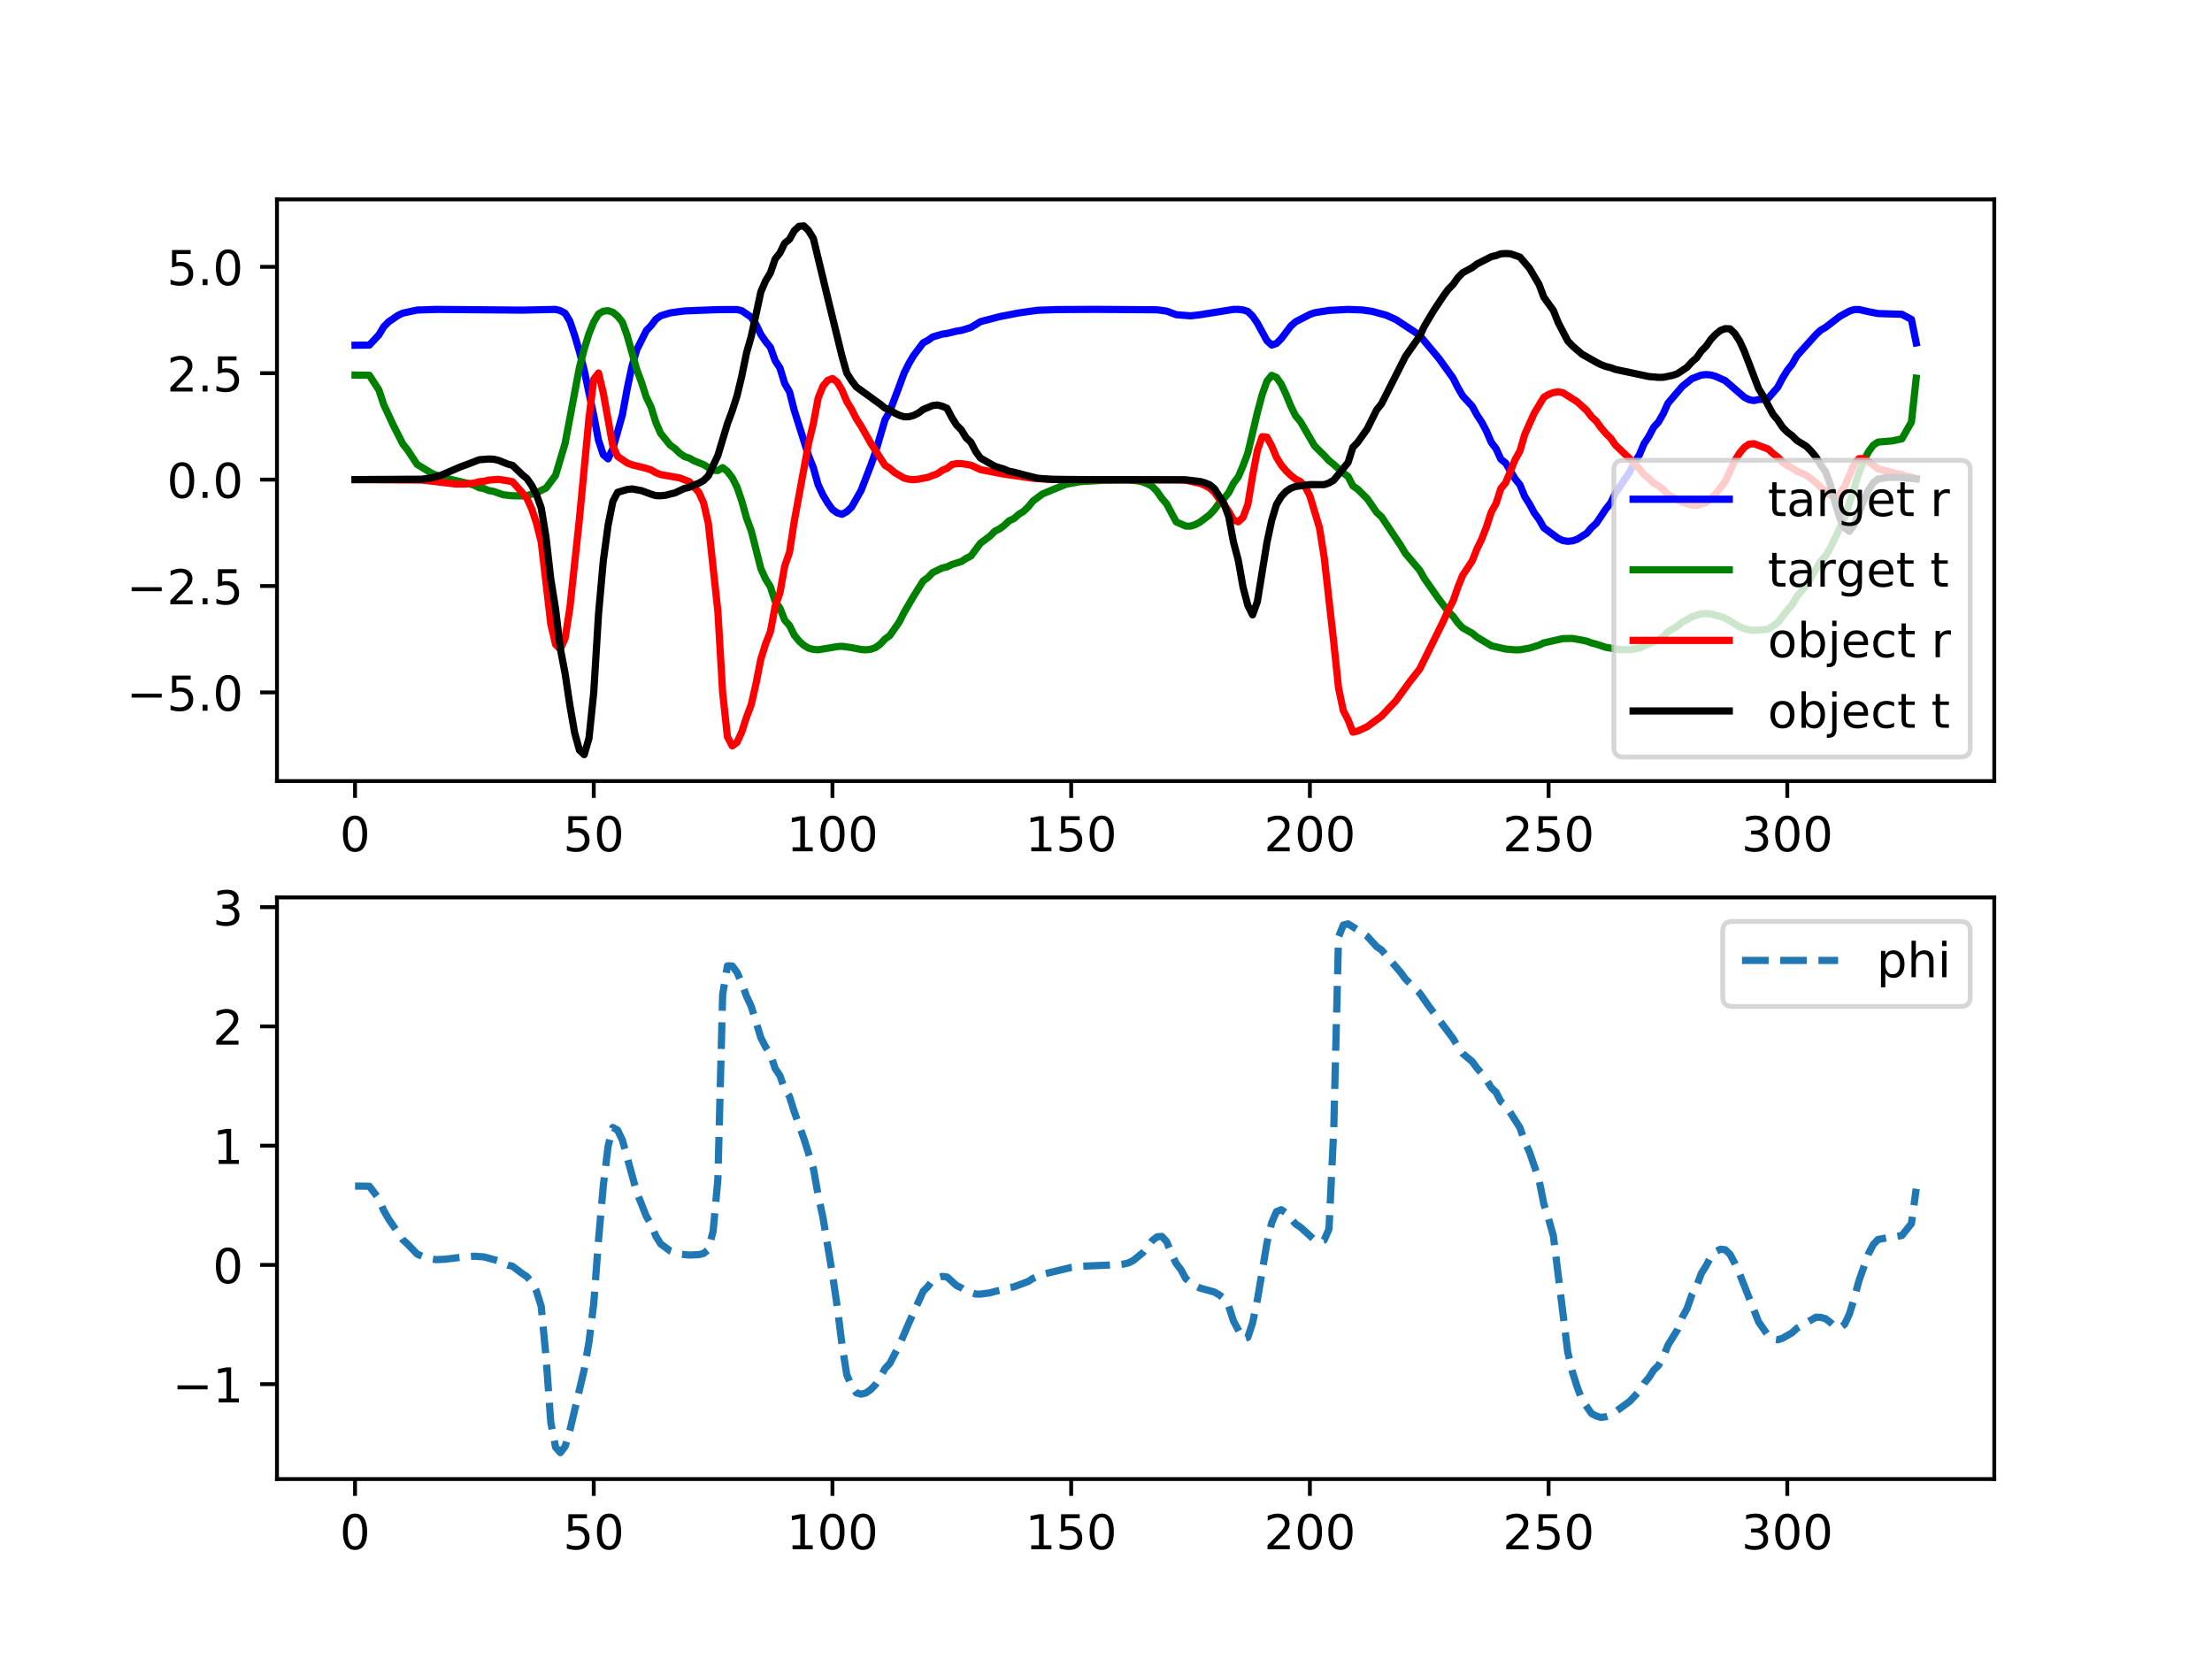 <?xml version="1.0" encoding="utf-8" standalone="no"?>
<!DOCTYPE svg PUBLIC "-//W3C//DTD SVG 1.1//EN"
  "http://www.w3.org/Graphics/SVG/1.1/DTD/svg11.dtd">
<!-- Created with matplotlib (http://matplotlib.org/) -->
<svg height="345pt" version="1.1" viewBox="0 0 460 345" width="460pt" xmlns="http://www.w3.org/2000/svg" xmlns:xlink="http://www.w3.org/1999/xlink">
 <defs>
  <style type="text/css">
*{stroke-linecap:butt;stroke-linejoin:round;}
  </style>
 </defs>
 <g id="figure_1">
  <g id="patch_1">
   <path d="M 0 345.6 
L 460.8 345.6 
L 460.8 0 
L 0 0 
z
" style="fill:#ffffff;"/>
  </g>
  <g id="axes_1">
   <g id="patch_2">
    <path d="M 57.6 162.432 
L 414.72 162.432 
L 414.72 41.472 
L 57.6 41.472 
z
" style="fill:#ffffff;"/>
   </g>
   <g id="matplotlib.axis_1">
    <g id="xtick_1">
     <g id="line2d_1">
      <defs>
       <path d="M 0 0 
L 0 3.5 
" id="mf142e84a27" style="stroke:#000000;stroke-width:0.8;"/>
      </defs>
      <g>
       <use style="stroke:#000000;stroke-width:0.8;" x="73.833" xlink:href="#mf142e84a27" y="162.432"/>
      </g>
     </g>
     <g id="text_1">
      <!-- 0 -->
      <defs>
       <path d="M 31.781 66.406 
Q 24.172 66.406 20.328 58.906 
Q 16.5 51.422 16.5 36.375 
Q 16.5 21.391 20.328 13.891 
Q 24.172 6.391 31.781 6.391 
Q 39.453 6.391 43.281 13.891 
Q 47.125 21.391 47.125 36.375 
Q 47.125 51.422 43.281 58.906 
Q 39.453 66.406 31.781 66.406 
z
M 31.781 74.219 
Q 44.047 74.219 50.516 64.516 
Q 56.984 54.828 56.984 36.375 
Q 56.984 17.969 50.516 8.266 
Q 44.047 -1.422 31.781 -1.422 
Q 19.531 -1.422 13.062 8.266 
Q 6.594 17.969 6.594 36.375 
Q 6.594 54.828 13.062 64.516 
Q 19.531 74.219 31.781 74.219 
z
" id="DejaVuSans-30"/>
      </defs>
      <g transform="translate(70.651 177.03)scale(0.1 -0.1)">
       <use xlink:href="#DejaVuSans-30"/>
      </g>
     </g>
    </g>
    <g id="xtick_2">
     <g id="line2d_2">
      <g>
       <use style="stroke:#000000;stroke-width:0.8;" x="123.474" xlink:href="#mf142e84a27" y="162.432"/>
      </g>
     </g>
     <g id="text_2">
      <!-- 50 -->
      <defs>
       <path d="M 10.797 72.906 
L 49.516 72.906 
L 49.516 64.594 
L 19.828 64.594 
L 19.828 46.734 
Q 21.969 47.469 24.109 47.828 
Q 26.266 48.188 28.422 48.188 
Q 40.625 48.188 47.75 41.5 
Q 54.891 34.812 54.891 23.391 
Q 54.891 11.625 47.562 5.094 
Q 40.234 -1.422 26.906 -1.422 
Q 22.312 -1.422 17.547 -0.641 
Q 12.797 0.141 7.719 1.703 
L 7.719 11.625 
Q 12.109 9.234 16.797 8.062 
Q 21.484 6.891 26.703 6.891 
Q 35.156 6.891 40.078 11.328 
Q 45.016 15.766 45.016 23.391 
Q 45.016 31 40.078 35.438 
Q 35.156 39.891 26.703 39.891 
Q 22.75 39.891 18.812 39.016 
Q 14.891 38.141 10.797 36.281 
z
" id="DejaVuSans-35"/>
      </defs>
      <g transform="translate(117.112 177.03)scale(0.1 -0.1)">
       <use xlink:href="#DejaVuSans-35"/>
       <use x="63.623" xlink:href="#DejaVuSans-30"/>
      </g>
     </g>
    </g>
    <g id="xtick_3">
     <g id="line2d_3">
      <g>
       <use style="stroke:#000000;stroke-width:0.8;" x="173.115" xlink:href="#mf142e84a27" y="162.432"/>
      </g>
     </g>
     <g id="text_3">
      <!-- 100 -->
      <defs>
       <path d="M 12.406 8.297 
L 28.516 8.297 
L 28.516 63.922 
L 10.984 60.406 
L 10.984 69.391 
L 28.422 72.906 
L 38.281 72.906 
L 38.281 8.297 
L 54.391 8.297 
L 54.391 0 
L 12.406 0 
z
" id="DejaVuSans-31"/>
      </defs>
      <g transform="translate(163.572 177.03)scale(0.1 -0.1)">
       <use xlink:href="#DejaVuSans-31"/>
       <use x="63.623" xlink:href="#DejaVuSans-30"/>
       <use x="127.246" xlink:href="#DejaVuSans-30"/>
      </g>
     </g>
    </g>
    <g id="xtick_4">
     <g id="line2d_4">
      <g>
       <use style="stroke:#000000;stroke-width:0.8;" x="222.757" xlink:href="#mf142e84a27" y="162.432"/>
      </g>
     </g>
     <g id="text_4">
      <!-- 150 -->
      <g transform="translate(213.213 177.03)scale(0.1 -0.1)">
       <use xlink:href="#DejaVuSans-31"/>
       <use x="63.623" xlink:href="#DejaVuSans-35"/>
       <use x="127.246" xlink:href="#DejaVuSans-30"/>
      </g>
     </g>
    </g>
    <g id="xtick_5">
     <g id="line2d_5">
      <g>
       <use style="stroke:#000000;stroke-width:0.8;" x="272.398" xlink:href="#mf142e84a27" y="162.432"/>
      </g>
     </g>
     <g id="text_5">
      <!-- 200 -->
      <defs>
       <path d="M 19.188 8.297 
L 53.609 8.297 
L 53.609 0 
L 7.328 0 
L 7.328 8.297 
Q 12.938 14.109 22.625 23.891 
Q 32.328 33.688 34.812 36.531 
Q 39.547 41.844 41.422 45.531 
Q 43.312 49.219 43.312 52.781 
Q 43.312 58.594 39.234 62.25 
Q 35.156 65.922 28.609 65.922 
Q 23.969 65.922 18.812 64.312 
Q 13.672 62.703 7.812 59.422 
L 7.812 69.391 
Q 13.766 71.781 18.938 73 
Q 24.125 74.219 28.422 74.219 
Q 39.75 74.219 46.484 68.547 
Q 53.219 62.891 53.219 53.422 
Q 53.219 48.922 51.531 44.891 
Q 49.859 40.875 45.406 35.406 
Q 44.188 33.984 37.641 27.219 
Q 31.109 20.453 19.188 8.297 
z
" id="DejaVuSans-32"/>
      </defs>
      <g transform="translate(262.854 177.03)scale(0.1 -0.1)">
       <use xlink:href="#DejaVuSans-32"/>
       <use x="63.623" xlink:href="#DejaVuSans-30"/>
       <use x="127.246" xlink:href="#DejaVuSans-30"/>
      </g>
     </g>
    </g>
    <g id="xtick_6">
     <g id="line2d_6">
      <g>
       <use style="stroke:#000000;stroke-width:0.8;" x="322.04" xlink:href="#mf142e84a27" y="162.432"/>
      </g>
     </g>
     <g id="text_6">
      <!-- 250 -->
      <g transform="translate(312.496 177.03)scale(0.1 -0.1)">
       <use xlink:href="#DejaVuSans-32"/>
       <use x="63.623" xlink:href="#DejaVuSans-35"/>
       <use x="127.246" xlink:href="#DejaVuSans-30"/>
      </g>
     </g>
    </g>
    <g id="xtick_7">
     <g id="line2d_7">
      <g>
       <use style="stroke:#000000;stroke-width:0.8;" x="371.681" xlink:href="#mf142e84a27" y="162.432"/>
      </g>
     </g>
     <g id="text_7">
      <!-- 300 -->
      <defs>
       <path d="M 40.578 39.312 
Q 47.656 37.797 51.625 33 
Q 55.609 28.219 55.609 21.188 
Q 55.609 10.406 48.188 4.484 
Q 40.766 -1.422 27.094 -1.422 
Q 22.516 -1.422 17.656 -0.516 
Q 12.797 0.391 7.625 2.203 
L 7.625 11.719 
Q 11.719 9.328 16.594 8.109 
Q 21.484 6.891 26.812 6.891 
Q 36.078 6.891 40.938 10.547 
Q 45.797 14.203 45.797 21.188 
Q 45.797 27.641 41.281 31.266 
Q 36.766 34.906 28.719 34.906 
L 20.219 34.906 
L 20.219 43.016 
L 29.109 43.016 
Q 36.375 43.016 40.234 45.922 
Q 44.094 48.828 44.094 54.297 
Q 44.094 59.906 40.109 62.906 
Q 36.141 65.922 28.719 65.922 
Q 24.656 65.922 20.016 65.031 
Q 15.375 64.156 9.812 62.312 
L 9.812 71.094 
Q 15.438 72.656 20.344 73.438 
Q 25.25 74.219 29.594 74.219 
Q 40.828 74.219 47.359 69.109 
Q 53.906 64.016 53.906 55.328 
Q 53.906 49.266 50.438 45.094 
Q 46.969 40.922 40.578 39.312 
z
" id="DejaVuSans-33"/>
      </defs>
      <g transform="translate(362.137 177.03)scale(0.1 -0.1)">
       <use xlink:href="#DejaVuSans-33"/>
       <use x="63.623" xlink:href="#DejaVuSans-30"/>
       <use x="127.246" xlink:href="#DejaVuSans-30"/>
      </g>
     </g>
    </g>
   </g>
   <g id="matplotlib.axis_2">
    <g id="ytick_1">
     <g id="line2d_8">
      <defs>
       <path d="M 0 0 
L -3.5 0 
" id="ma231b48426" style="stroke:#000000;stroke-width:0.8;"/>
      </defs>
      <g>
       <use style="stroke:#000000;stroke-width:0.8;" x="57.6" xlink:href="#ma231b48426" y="143.994"/>
      </g>
     </g>
     <g id="text_8">
      <!-- −5.0 -->
      <defs>
       <path d="M 10.594 35.5 
L 73.188 35.5 
L 73.188 27.203 
L 10.594 27.203 
z
" id="DejaVuSans-2212"/>
       <path d="M 10.688 12.406 
L 21 12.406 
L 21 0 
L 10.688 0 
z
" id="DejaVuSans-2e"/>
      </defs>
      <g transform="translate(26.317 147.793)scale(0.1 -0.1)">
       <use xlink:href="#DejaVuSans-2212"/>
       <use x="83.789" xlink:href="#DejaVuSans-35"/>
       <use x="147.412" xlink:href="#DejaVuSans-2e"/>
       <use x="179.199" xlink:href="#DejaVuSans-30"/>
      </g>
     </g>
    </g>
    <g id="ytick_2">
     <g id="line2d_9">
      <g>
       <use style="stroke:#000000;stroke-width:0.8;" x="57.6" xlink:href="#ma231b48426" y="121.867"/>
      </g>
     </g>
     <g id="text_9">
      <!-- −2.5 -->
      <g transform="translate(26.317 125.666)scale(0.1 -0.1)">
       <use xlink:href="#DejaVuSans-2212"/>
       <use x="83.789" xlink:href="#DejaVuSans-32"/>
       <use x="147.412" xlink:href="#DejaVuSans-2e"/>
       <use x="179.199" xlink:href="#DejaVuSans-35"/>
      </g>
     </g>
    </g>
    <g id="ytick_3">
     <g id="line2d_10">
      <g>
       <use style="stroke:#000000;stroke-width:0.8;" x="57.6" xlink:href="#ma231b48426" y="99.739"/>
      </g>
     </g>
     <g id="text_10">
      <!-- 0.0 -->
      <g transform="translate(34.697 103.538)scale(0.1 -0.1)">
       <use xlink:href="#DejaVuSans-30"/>
       <use x="63.623" xlink:href="#DejaVuSans-2e"/>
       <use x="95.41" xlink:href="#DejaVuSans-30"/>
      </g>
     </g>
    </g>
    <g id="ytick_4">
     <g id="line2d_11">
      <g>
       <use style="stroke:#000000;stroke-width:0.8;" x="57.6" xlink:href="#ma231b48426" y="77.612"/>
      </g>
     </g>
     <g id="text_11">
      <!-- 2.5 -->
      <g transform="translate(34.697 81.411)scale(0.1 -0.1)">
       <use xlink:href="#DejaVuSans-32"/>
       <use x="63.623" xlink:href="#DejaVuSans-2e"/>
       <use x="95.41" xlink:href="#DejaVuSans-35"/>
      </g>
     </g>
    </g>
    <g id="ytick_5">
     <g id="line2d_12">
      <g>
       <use style="stroke:#000000;stroke-width:0.8;" x="57.6" xlink:href="#ma231b48426" y="55.485"/>
      </g>
     </g>
     <g id="text_12">
      <!-- 5.0 -->
      <g transform="translate(34.697 59.284)scale(0.1 -0.1)">
       <use xlink:href="#DejaVuSans-35"/>
       <use x="63.623" xlink:href="#DejaVuSans-2e"/>
       <use x="95.41" xlink:href="#DejaVuSans-30"/>
      </g>
     </g>
    </g>
   </g>
   <g id="line2d_13">
    <path clip-path="url(#p3920d002c7)" d="M 73.833 71.797 
L 76.811 71.762 
L 78.797 69.637 
L 79.79 67.965 
L 80.783 66.947 
L 82.768 65.592 
L 83.761 65.123 
L 86.739 64.477 
L 90.711 64.345 
L 103.618 64.451 
L 108.582 64.495 
L 112.553 64.406 
L 115.531 64.345 
L 116.524 64.601 
L 117.517 65.15 
L 118.51 66.805 
L 119.503 69.752 
L 120.496 73.116 
L 121.488 76.984 
L 123.474 86.401 
L 124.467 91.588 
L 125.46 94.561 
L 126.453 95.42 
L 127.445 93.296 
L 129.431 86.268 
L 130.424 80.86 
L 131.417 76.178 
L 132.41 72.753 
L 134.395 68.77 
L 135.388 67.717 
L 136.381 66.407 
L 137.374 65.672 
L 139.359 65.07 
L 142.338 64.663 
L 149.288 64.389 
L 151.273 64.38 
L 153.259 64.371 
L 154.252 64.61 
L 156.237 65.982 
L 157.23 67.487 
L 158.223 69.558 
L 159.216 71.009 
L 160.209 72.231 
L 161.202 75.001 
L 162.194 76.515 
L 163.187 79.754 
L 164.18 81.471 
L 165.173 85.357 
L 168.151 94.774 
L 169.144 97.261 
L 170.137 100.801 
L 171.13 102.926 
L 172.123 104.581 
L 173.115 105.961 
L 174.108 106.661 
L 175.101 106.953 
L 176.094 106.413 
L 177.087 105.475 
L 179.072 101.987 
L 181.058 96.845 
L 182.051 94.066 
L 184.037 87.295 
L 185.029 85.578 
L 187.015 80.303 
L 188.008 77.594 
L 189.001 75.612 
L 189.994 73.93 
L 191.979 71.292 
L 192.972 70.77 
L 193.965 70.071 
L 195.95 69.478 
L 196.943 69.345 
L 198.929 68.858 
L 199.922 68.708 
L 201.907 68.106 
L 203.893 66.894 
L 207.864 65.849 
L 211.836 65.079 
L 213.821 64.796 
L 215.807 64.522 
L 219.778 64.38 
L 227.721 64.336 
L 240.628 64.424 
L 242.613 64.699 
L 244.599 65.442 
L 247.578 65.681 
L 249.563 65.451 
L 256.513 64.345 
L 257.506 64.336 
L 258.499 64.451 
L 259.491 64.769 
L 260.484 65.743 
L 261.477 67.194 
L 263.463 70.841 
L 264.456 71.753 
L 265.448 71.425 
L 266.441 70.434 
L 268.427 67.814 
L 269.42 66.92 
L 271.405 65.902 
L 272.398 65.389 
L 273.391 65.035 
L 276.37 64.557 
L 280.341 64.345 
L 283.319 64.46 
L 285.305 64.743 
L 288.283 65.548 
L 290.269 66.442 
L 294.24 69.053 
L 295.233 69.761 
L 299.205 74.505 
L 302.183 78.639 
L 303.176 80.604 
L 304.169 82.321 
L 306.154 84.471 
L 307.147 86.304 
L 308.14 87.808 
L 309.133 89.702 
L 310.126 92.004 
L 311.118 93.305 
L 312.111 95.482 
L 313.104 96.287 
L 315.09 99.598 
L 316.083 100.828 
L 317.075 103.253 
L 318.068 104.82 
L 319.061 106.661 
L 320.054 108.015 
L 321.047 109.758 
L 324.025 111.954 
L 325.018 112.414 
L 326.011 112.573 
L 327.004 112.476 
L 327.997 112.139 
L 329.982 110.891 
L 330.975 109.705 
L 331.968 108.811 
L 333.953 105.846 
L 334.946 104.59 
L 335.939 102.563 
L 338.918 98.128 
L 339.91 96.19 
L 340.903 94.623 
L 341.896 92.278 
L 342.889 90.747 
L 343.882 88.862 
L 344.875 87.782 
L 345.867 86.065 
L 346.86 83.861 
L 349.839 80.365 
L 351.824 78.754 
L 353.81 77.993 
L 354.803 77.895 
L 355.796 77.984 
L 356.789 78.267 
L 358.774 79.17 
L 362.745 82.613 
L 363.738 83.117 
L 364.731 83.303 
L 365.724 83.082 
L 366.717 83.029 
L 367.71 82.816 
L 369.695 80.524 
L 370.688 78.621 
L 371.681 77.019 
L 372.674 75.753 
L 373.667 74.01 
L 376.645 70.691 
L 377.638 69.584 
L 378.631 68.655 
L 379.624 68.088 
L 382.602 65.796 
L 384.588 64.699 
L 385.581 64.38 
L 386.573 64.362 
L 388.559 64.814 
L 390.545 65.203 
L 395.509 65.362 
L 397.494 66.424 
L 398.487 71.31 
L 398.487 71.31 
" style="fill:none;stroke:#0000ff;stroke-linecap:square;stroke-width:1.5;"/>
   </g>
   <g id="line2d_14">
    <path clip-path="url(#p3920d002c7)" d="M 73.833 78.001 
L 76.811 78.037 
L 78.797 81.108 
L 79.79 84.126 
L 81.775 88.392 
L 83.761 92.322 
L 84.754 93.57 
L 86.739 96.571 
L 89.718 98.385 
L 90.711 98.81 
L 93.689 99.677 
L 97.661 100.616 
L 98.653 100.925 
L 99.646 101.421 
L 100.639 101.598 
L 101.632 102.014 
L 102.625 102.182 
L 104.61 102.881 
L 106.596 103.103 
L 108.582 103.129 
L 109.575 103.067 
L 111.56 102.465 
L 113.546 101.501 
L 115.531 98.863 
L 117.517 92.198 
L 120.496 76.399 
L 121.488 72.62 
L 122.481 69.398 
L 123.474 66.947 
L 124.467 65.292 
L 125.46 64.716 
L 126.453 64.601 
L 127.445 64.929 
L 128.438 65.761 
L 129.431 67 
L 130.424 69.788 
L 132.41 76.824 
L 133.402 79.497 
L 134.395 82.586 
L 135.388 84.64 
L 136.381 87.817 
L 137.374 90.109 
L 139.359 92.561 
L 140.352 93.278 
L 141.345 94.243 
L 142.338 94.942 
L 143.331 95.252 
L 144.323 95.818 
L 146.309 96.615 
L 148.295 97.792 
L 149.288 97.854 
L 150.28 97.252 
L 151.273 98.031 
L 152.266 99.332 
L 153.259 101.288 
L 154.252 104.165 
L 155.245 107.732 
L 156.237 110.413 
L 158.223 118.247 
L 159.216 120.433 
L 160.209 122.026 
L 161.202 125.062 
L 162.194 126.46 
L 163.187 128.965 
L 164.18 130.062 
L 165.173 132.089 
L 166.166 133.293 
L 167.158 134.196 
L 168.151 134.789 
L 169.144 135.054 
L 170.137 135.125 
L 172.123 134.807 
L 174.108 134.461 
L 175.101 134.399 
L 177.087 134.674 
L 179.072 135.072 
L 180.065 135.143 
L 181.058 135.028 
L 182.051 134.683 
L 183.044 133.966 
L 184.037 132.886 
L 185.029 132.187 
L 187.015 129.328 
L 188.008 127.363 
L 189.994 123.973 
L 191.979 120.813 
L 192.972 120.096 
L 193.965 119.061 
L 195.95 118.114 
L 196.943 117.892 
L 197.936 117.397 
L 199.922 116.777 
L 200.915 116.122 
L 201.907 115.627 
L 203.893 112.954 
L 205.879 111.484 
L 206.872 110.475 
L 207.864 109.98 
L 208.857 109.254 
L 209.85 108.307 
L 210.843 107.856 
L 211.836 106.97 
L 212.829 106.36 
L 213.821 105.422 
L 214.814 104.191 
L 216.8 102.722 
L 219.778 101.483 
L 221.764 100.686 
L 224.742 100.146 
L 229.707 99.872 
L 234.671 99.819 
L 236.656 99.996 
L 237.649 100.235 
L 238.642 100.616 
L 239.635 101.164 
L 240.628 102.218 
L 241.621 103.643 
L 242.613 104.793 
L 244.599 108.528 
L 246.585 109.404 
L 247.578 109.413 
L 248.57 109.104 
L 249.563 108.564 
L 251.549 107.059 
L 252.542 105.979 
L 253.534 104.625 
L 254.527 103.678 
L 255.52 102.448 
L 256.513 100.492 
L 257.506 99.182 
L 258.499 96.854 
L 259.491 94.216 
L 261.477 85.808 
L 262.47 82.082 
L 263.463 79.285 
L 264.456 78.055 
L 265.448 78.488 
L 266.441 79.869 
L 267.434 82.011 
L 268.427 84.436 
L 269.42 86.454 
L 270.413 87.64 
L 273.391 92.756 
L 275.377 94.712 
L 276.37 95.792 
L 277.362 96.58 
L 279.348 98.376 
L 280.341 99.084 
L 281.334 101.032 
L 282.326 101.731 
L 284.312 103.687 
L 286.298 106.563 
L 287.291 107.475 
L 291.262 113.405 
L 292.255 115.078 
L 295.233 118.583 
L 296.226 120.326 
L 299.205 124.575 
L 301.19 127.195 
L 302.183 128.168 
L 303.176 129.523 
L 304.169 130.567 
L 306.154 131.682 
L 307.147 132.496 
L 310.126 134.284 
L 313.104 134.975 
L 315.09 135.143 
L 316.083 135.125 
L 318.068 134.78 
L 320.054 134.16 
L 321.047 133.691 
L 325.018 132.797 
L 327.004 132.771 
L 328.989 133.125 
L 329.982 133.337 
L 330.975 133.709 
L 331.968 133.957 
L 333.953 134.612 
L 336.932 135.116 
L 338.918 135.107 
L 340.903 134.771 
L 344.875 133.063 
L 345.867 132.399 
L 346.86 131.381 
L 348.846 130.186 
L 349.839 129.372 
L 350.832 128.876 
L 351.824 128.248 
L 353.81 127.673 
L 354.803 127.602 
L 355.796 127.673 
L 357.781 128.195 
L 358.774 128.558 
L 361.753 130.328 
L 362.745 130.726 
L 363.738 131.001 
L 364.731 131.098 
L 367.71 130.833 
L 369.695 129.478 
L 371.681 126.885 
L 372.674 125.779 
L 373.667 124.053 
L 375.652 121.69 
L 378.631 116.68 
L 379.624 115.609 
L 380.616 113.972 
L 383.595 107.723 
L 385.581 101.545 
L 386.573 98.332 
L 387.566 95.898 
L 388.559 93.951 
L 389.552 92.588 
L 390.545 91.933 
L 393.523 91.685 
L 395.509 91.26 
L 397.494 87.764 
L 398.487 78.648 
L 398.487 78.648 
" style="fill:none;stroke:#008000;stroke-linecap:square;stroke-width:1.5;"/>
   </g>
   <g id="line2d_15">
    <path clip-path="url(#p3920d002c7)" d="M 73.833 99.739 
L 87.732 99.828 
L 90.711 100.173 
L 94.682 100.651 
L 96.668 100.66 
L 98.653 100.465 
L 99.646 100.182 
L 100.639 100.084 
L 101.632 99.845 
L 103.618 99.677 
L 105.603 99.987 
L 106.596 100.2 
L 108.582 102.43 
L 109.575 103.634 
L 110.567 105.811 
L 111.56 108.776 
L 112.553 112.75 
L 114.539 129.744 
L 115.531 134.019 
L 116.524 134.984 
L 117.517 132.744 
L 118.51 126.398 
L 120.496 107.873 
L 122.481 86.985 
L 123.474 78.86 
L 124.467 77.568 
L 125.46 81.737 
L 127.445 92.738 
L 128.438 94.907 
L 130.424 96.27 
L 131.417 96.659 
L 134.395 97.394 
L 135.388 97.721 
L 136.381 98.305 
L 137.374 98.686 
L 141.345 99.385 
L 143.331 100.155 
L 145.316 102.377 
L 146.309 104.545 
L 147.302 108.847 
L 149.288 127.177 
L 150.28 144.047 
L 151.273 153.234 
L 152.266 155.111 
L 153.259 154.394 
L 154.252 152.234 
L 155.245 149.127 
L 156.237 146.481 
L 157.23 142.109 
L 158.223 137.055 
L 159.216 133.886 
L 160.209 131.372 
L 161.202 126.044 
L 162.194 123.292 
L 163.187 117.707 
L 164.18 114.865 
L 165.173 108.395 
L 168.151 92.172 
L 169.144 88.065 
L 170.137 82.799 
L 171.13 80.32 
L 172.123 79.108 
L 173.115 78.71 
L 174.108 79.462 
L 175.101 81.144 
L 176.094 83.489 
L 177.087 85.109 
L 178.08 87.082 
L 179.072 88.614 
L 181.058 92.127 
L 184.037 96.757 
L 185.029 97.385 
L 186.022 98.261 
L 188.008 99.421 
L 189.001 99.668 
L 189.994 99.748 
L 190.986 99.651 
L 192.972 99.261 
L 194.958 98.5 
L 195.95 97.801 
L 196.943 97.403 
L 197.936 96.615 
L 198.929 96.411 
L 199.922 96.402 
L 201.907 96.73 
L 203.893 97.659 
L 208.857 98.615 
L 210.843 98.89 
L 214.814 99.465 
L 217.793 99.66 
L 221.764 99.739 
L 245.592 99.792 
L 246.585 99.863 
L 249.563 100.536 
L 250.556 100.943 
L 251.549 101.483 
L 252.542 102.368 
L 253.534 103.766 
L 254.527 104.873 
L 255.52 106.36 
L 256.513 108.121 
L 257.506 108.519 
L 258.499 107.581 
L 259.491 104.926 
L 260.484 98.943 
L 261.477 93.694 
L 262.47 90.809 
L 263.463 90.906 
L 264.456 92.738 
L 265.448 95.101 
L 266.441 96.703 
L 267.434 97.898 
L 268.427 98.854 
L 269.42 99.633 
L 270.413 100.138 
L 271.405 101.2 
L 272.398 103.12 
L 274.384 109.714 
L 275.377 115.928 
L 277.362 133.594 
L 278.355 143.082 
L 279.348 147.773 
L 280.341 149.694 
L 281.334 152.252 
L 282.326 152.039 
L 284.312 151.128 
L 287.291 148.933 
L 289.276 146.808 
L 290.269 145.764 
L 293.248 141.666 
L 295.233 139.143 
L 300.197 129.089 
L 301.19 126.832 
L 302.183 124.973 
L 303.176 122.106 
L 304.169 119.645 
L 306.154 116.653 
L 307.147 114.14 
L 308.14 112.086 
L 309.133 109.537 
L 310.126 106.466 
L 311.118 104.713 
L 312.111 101.589 
L 313.104 100.403 
L 315.09 95.57 
L 316.083 93.783 
L 317.075 90.357 
L 319.061 85.905 
L 321.047 82.622 
L 322.04 82.02 
L 323.032 81.639 
L 324.025 81.48 
L 325.018 81.666 
L 327.997 83.56 
L 329.982 85.374 
L 330.975 86.693 
L 331.968 87.596 
L 332.961 88.985 
L 333.953 90.154 
L 334.946 91.118 
L 335.939 92.552 
L 338.918 95.393 
L 339.91 96.535 
L 340.903 97.42 
L 341.896 98.686 
L 342.889 99.483 
L 343.882 100.438 
L 344.875 100.978 
L 345.867 101.793 
L 346.86 102.846 
L 349.839 104.439 
L 351.824 105.032 
L 352.817 105.076 
L 354.803 104.528 
L 355.796 103.687 
L 356.789 102.669 
L 358.774 100.129 
L 360.76 95.827 
L 361.753 94.225 
L 362.745 93.03 
L 363.738 92.366 
L 364.731 92.269 
L 367.71 93.384 
L 368.702 94.305 
L 369.695 95.066 
L 370.688 96.084 
L 371.681 96.801 
L 372.674 97.314 
L 373.667 97.978 
L 375.652 98.828 
L 377.638 100.359 
L 378.631 101.341 
L 379.624 102.041 
L 380.616 102.961 
L 381.609 103.359 
L 382.602 102.651 
L 383.595 101.164 
L 385.581 96.5 
L 386.573 95.385 
L 387.566 95.349 
L 388.559 95.978 
L 390.545 97.482 
L 394.516 98.527 
L 395.509 98.659 
L 396.502 99.058 
L 397.494 99.217 
L 398.487 99.527 
L 398.487 99.527 
" style="fill:none;stroke:#ff0000;stroke-linecap:square;stroke-width:1.5;"/>
   </g>
   <g id="line2d_16">
    <path clip-path="url(#p3920d002c7)" d="M 73.833 99.739 
L 87.732 99.651 
L 89.718 99.385 
L 91.704 98.836 
L 95.675 97.119 
L 97.661 96.385 
L 99.646 95.606 
L 101.632 95.455 
L 102.625 95.491 
L 103.618 95.712 
L 105.603 96.509 
L 106.596 96.783 
L 108.582 98.695 
L 109.575 99.518 
L 110.567 100.934 
L 111.56 102.872 
L 112.553 105.634 
L 113.546 111.706 
L 114.539 120.415 
L 115.531 126.628 
L 116.524 134.895 
L 117.517 140.055 
L 118.51 146.667 
L 119.503 152.393 
L 120.496 155.996 
L 121.488 156.934 
L 122.481 153.526 
L 123.474 143.976 
L 124.467 127.708 
L 125.46 116.636 
L 126.453 109.254 
L 127.445 104.28 
L 128.438 102.377 
L 130.424 101.793 
L 131.417 101.669 
L 133.402 102.032 
L 135.388 102.766 
L 136.381 103.067 
L 137.374 103.094 
L 138.367 102.996 
L 140.352 102.501 
L 142.338 101.571 
L 143.331 101.35 
L 144.323 100.854 
L 145.316 100.492 
L 146.309 99.934 
L 147.302 98.96 
L 149.288 94.712 
L 151.273 88.118 
L 152.266 85.445 
L 153.259 82.356 
L 154.252 78.232 
L 155.245 73.39 
L 156.237 69.921 
L 158.223 60.707 
L 159.216 58.388 
L 160.209 56.75 
L 161.202 53.847 
L 162.194 52.599 
L 163.187 50.564 
L 164.18 49.758 
L 165.173 47.979 
L 166.166 47.059 
L 167.158 46.97 
L 168.151 47.961 
L 169.144 49.59 
L 172.123 61.928 
L 175.101 74.089 
L 176.094 77.585 
L 177.087 79.152 
L 178.08 80.462 
L 183.044 84.055 
L 184.037 84.861 
L 185.029 85.233 
L 186.022 85.879 
L 187.015 86.357 
L 188.008 86.675 
L 189.001 86.666 
L 189.994 86.392 
L 190.986 85.896 
L 191.979 85.153 
L 193.965 84.33 
L 194.958 84.224 
L 195.95 84.48 
L 196.943 84.905 
L 197.936 86.826 
L 198.929 88.401 
L 199.922 89.401 
L 200.915 91.039 
L 201.907 91.959 
L 202.9 93.889 
L 203.893 95.252 
L 206.872 96.96 
L 208.857 97.58 
L 209.85 98.004 
L 210.843 98.19 
L 212.829 98.721 
L 215.807 99.456 
L 218.786 99.695 
L 226.728 99.739 
L 246.585 99.784 
L 249.563 100.129 
L 250.556 100.403 
L 251.549 100.81 
L 252.542 101.616 
L 254.527 104.74 
L 255.52 107.431 
L 256.513 112.75 
L 257.506 116.485 
L 258.499 122.114 
L 259.491 125.876 
L 260.484 127.867 
L 261.477 125.106 
L 263.463 112.847 
L 264.456 108.201 
L 265.448 104.926 
L 266.441 103.253 
L 267.434 102.2 
L 268.427 101.536 
L 269.42 101.173 
L 272.398 100.775 
L 275.377 100.784 
L 276.37 100.447 
L 277.362 99.863 
L 280.341 96.181 
L 281.334 93.03 
L 282.326 92.004 
L 284.312 89.216 
L 286.298 85.215 
L 287.291 83.985 
L 292.255 74.151 
L 295.233 69.894 
L 296.226 67.788 
L 298.212 64.477 
L 300.197 61.503 
L 301.19 60.149 
L 302.183 59.14 
L 303.176 57.742 
L 304.169 56.724 
L 306.154 55.653 
L 307.147 54.901 
L 310.126 53.378 
L 311.118 53.148 
L 312.111 52.785 
L 313.104 52.723 
L 314.097 52.776 
L 316.083 53.458 
L 318.068 55.786 
L 320.054 59.149 
L 321.047 61.804 
L 323.032 64.557 
L 324.025 67.053 
L 326.011 70.876 
L 327.004 71.939 
L 328.989 73.647 
L 331.968 75.337 
L 332.961 75.842 
L 333.953 76.214 
L 334.946 76.461 
L 335.939 76.824 
L 342.889 78.302 
L 344.875 78.471 
L 345.867 78.462 
L 347.853 78.055 
L 348.846 77.709 
L 350.832 76.391 
L 351.824 75.275 
L 352.817 74.426 
L 353.81 72.992 
L 354.803 71.992 
L 355.796 70.558 
L 356.789 69.513 
L 357.781 68.717 
L 358.774 68.336 
L 359.767 68.389 
L 360.76 69.345 
L 361.753 70.885 
L 362.745 73.045 
L 365.724 80.825 
L 366.717 82.436 
L 368.702 86.144 
L 369.695 87.339 
L 370.688 88.835 
L 371.681 89.853 
L 372.674 90.587 
L 373.667 91.596 
L 375.652 92.818 
L 376.645 93.827 
L 377.638 95.039 
L 378.631 96.677 
L 379.624 98.084 
L 380.616 100.757 
L 381.609 104.528 
L 382.602 107.74 
L 383.595 109.75 
L 384.588 110.484 
L 385.581 109.139 
L 387.566 104.156 
L 388.559 101.917 
L 389.552 100.412 
L 390.545 99.598 
L 392.53 99.288 
L 394.516 99.27 
L 395.509 99.297 
L 397.494 99.491 
L 398.487 99.571 
L 398.487 99.571 
" style="fill:none;stroke:#000000;stroke-linecap:square;stroke-width:1.5;"/>
   </g>
   <g id="patch_3">
    <path d="M 57.6 162.432 
L 57.6 41.472 
" style="fill:none;stroke:#000000;stroke-linecap:square;stroke-linejoin:miter;stroke-width:0.8;"/>
   </g>
   <g id="patch_4">
    <path d="M 414.72 162.432 
L 414.72 41.472 
" style="fill:none;stroke:#000000;stroke-linecap:square;stroke-linejoin:miter;stroke-width:0.8;"/>
   </g>
   <g id="patch_5">
    <path d="M 57.6 162.432 
L 414.72 162.432 
" style="fill:none;stroke:#000000;stroke-linecap:square;stroke-linejoin:miter;stroke-width:0.8;"/>
   </g>
   <g id="patch_6">
    <path d="M 57.6 41.472 
L 414.72 41.472 
" style="fill:none;stroke:#000000;stroke-linecap:square;stroke-linejoin:miter;stroke-width:0.8;"/>
   </g>
   <g id="legend_1">
    <g id="patch_7">
     <path d="M 337.614 157.432 
L 407.72 157.432 
Q 409.72 157.432 409.72 155.432 
L 409.72 97.719 
Q 409.72 95.719 407.72 95.719 
L 337.614 95.719 
Q 335.614 95.719 335.614 97.719 
L 335.614 155.432 
Q 335.614 157.432 337.614 157.432 
z
" style="fill:#ffffff;opacity:0.8;stroke:#cccccc;stroke-linejoin:miter;"/>
    </g>
    <g id="line2d_17">
     <path d="M 339.614 103.818 
L 359.614 103.818 
" style="fill:none;stroke:#0000ff;stroke-linecap:square;stroke-width:1.5;"/>
    </g>
    <g id="line2d_18"/>
    <g id="text_13">
     <!-- target r -->
     <defs>
      <path d="M 18.312 70.219 
L 18.312 54.688 
L 36.812 54.688 
L 36.812 47.703 
L 18.312 47.703 
L 18.312 18.016 
Q 18.312 11.328 20.141 9.422 
Q 21.969 7.516 27.594 7.516 
L 36.812 7.516 
L 36.812 0 
L 27.594 0 
Q 17.188 0 13.234 3.875 
Q 9.281 7.766 9.281 18.016 
L 9.281 47.703 
L 2.688 47.703 
L 2.688 54.688 
L 9.281 54.688 
L 9.281 70.219 
z
" id="DejaVuSans-74"/>
      <path d="M 34.281 27.484 
Q 23.391 27.484 19.188 25 
Q 14.984 22.516 14.984 16.5 
Q 14.984 11.719 18.141 8.906 
Q 21.297 6.109 26.703 6.109 
Q 34.188 6.109 38.703 11.406 
Q 43.219 16.703 43.219 25.484 
L 43.219 27.484 
z
M 52.203 31.203 
L 52.203 0 
L 43.219 0 
L 43.219 8.297 
Q 40.141 3.328 35.547 0.953 
Q 30.953 -1.422 24.312 -1.422 
Q 15.922 -1.422 10.953 3.297 
Q 6 8.016 6 15.922 
Q 6 25.141 12.172 29.828 
Q 18.359 34.516 30.609 34.516 
L 43.219 34.516 
L 43.219 35.406 
Q 43.219 41.609 39.141 45 
Q 35.062 48.391 27.688 48.391 
Q 23 48.391 18.547 47.266 
Q 14.109 46.141 10.016 43.891 
L 10.016 52.203 
Q 14.938 54.109 19.578 55.047 
Q 24.219 56 28.609 56 
Q 40.484 56 46.344 49.844 
Q 52.203 43.703 52.203 31.203 
z
" id="DejaVuSans-61"/>
      <path d="M 41.109 46.297 
Q 39.594 47.172 37.812 47.578 
Q 36.031 48 33.891 48 
Q 26.266 48 22.188 43.047 
Q 18.109 38.094 18.109 28.812 
L 18.109 0 
L 9.078 0 
L 9.078 54.688 
L 18.109 54.688 
L 18.109 46.188 
Q 20.953 51.172 25.484 53.578 
Q 30.031 56 36.531 56 
Q 37.453 56 38.578 55.875 
Q 39.703 55.766 41.062 55.516 
z
" id="DejaVuSans-72"/>
      <path d="M 45.406 27.984 
Q 45.406 37.75 41.375 43.109 
Q 37.359 48.484 30.078 48.484 
Q 22.859 48.484 18.828 43.109 
Q 14.797 37.75 14.797 27.984 
Q 14.797 18.266 18.828 12.891 
Q 22.859 7.516 30.078 7.516 
Q 37.359 7.516 41.375 12.891 
Q 45.406 18.266 45.406 27.984 
z
M 54.391 6.781 
Q 54.391 -7.172 48.188 -13.984 
Q 42 -20.797 29.203 -20.797 
Q 24.469 -20.797 20.266 -20.094 
Q 16.062 -19.391 12.109 -17.922 
L 12.109 -9.188 
Q 16.062 -11.328 19.922 -12.344 
Q 23.781 -13.375 27.781 -13.375 
Q 36.625 -13.375 41.016 -8.766 
Q 45.406 -4.156 45.406 5.172 
L 45.406 9.625 
Q 42.625 4.781 38.281 2.391 
Q 33.938 0 27.875 0 
Q 17.828 0 11.672 7.656 
Q 5.516 15.328 5.516 27.984 
Q 5.516 40.672 11.672 48.328 
Q 17.828 56 27.875 56 
Q 33.938 56 38.281 53.609 
Q 42.625 51.219 45.406 46.391 
L 45.406 54.688 
L 54.391 54.688 
z
" id="DejaVuSans-67"/>
      <path d="M 56.203 29.594 
L 56.203 25.203 
L 14.891 25.203 
Q 15.484 15.922 20.484 11.062 
Q 25.484 6.203 34.422 6.203 
Q 39.594 6.203 44.453 7.469 
Q 49.312 8.734 54.109 11.281 
L 54.109 2.781 
Q 49.266 0.734 44.188 -0.344 
Q 39.109 -1.422 33.891 -1.422 
Q 20.797 -1.422 13.156 6.188 
Q 5.516 13.812 5.516 26.812 
Q 5.516 40.234 12.766 48.109 
Q 20.016 56 32.328 56 
Q 43.359 56 49.781 48.891 
Q 56.203 41.797 56.203 29.594 
z
M 47.219 32.234 
Q 47.125 39.594 43.094 43.984 
Q 39.062 48.391 32.422 48.391 
Q 24.906 48.391 20.391 44.141 
Q 15.875 39.891 15.188 32.172 
z
" id="DejaVuSans-65"/>
      <path id="DejaVuSans-20"/>
     </defs>
     <g transform="translate(367.614 107.318)scale(0.1 -0.1)">
      <use xlink:href="#DejaVuSans-74"/>
      <use x="39.209" xlink:href="#DejaVuSans-61"/>
      <use x="100.488" xlink:href="#DejaVuSans-72"/>
      <use x="141.586" xlink:href="#DejaVuSans-67"/>
      <use x="205.062" xlink:href="#DejaVuSans-65"/>
      <use x="266.586" xlink:href="#DejaVuSans-74"/>
      <use x="305.795" xlink:href="#DejaVuSans-20"/>
      <use x="337.582" xlink:href="#DejaVuSans-72"/>
     </g>
    </g>
    <g id="line2d_19">
     <path d="M 339.614 118.496 
L 359.614 118.496 
" style="fill:none;stroke:#008000;stroke-linecap:square;stroke-width:1.5;"/>
    </g>
    <g id="line2d_20"/>
    <g id="text_14">
     <!-- target t -->
     <g transform="translate(367.614 121.996)scale(0.1 -0.1)">
      <use xlink:href="#DejaVuSans-74"/>
      <use x="39.209" xlink:href="#DejaVuSans-61"/>
      <use x="100.488" xlink:href="#DejaVuSans-72"/>
      <use x="141.586" xlink:href="#DejaVuSans-67"/>
      <use x="205.062" xlink:href="#DejaVuSans-65"/>
      <use x="266.586" xlink:href="#DejaVuSans-74"/>
      <use x="305.795" xlink:href="#DejaVuSans-20"/>
      <use x="337.582" xlink:href="#DejaVuSans-74"/>
     </g>
    </g>
    <g id="line2d_21">
     <path d="M 339.614 133.174 
L 359.614 133.174 
" style="fill:none;stroke:#ff0000;stroke-linecap:square;stroke-width:1.5;"/>
    </g>
    <g id="line2d_22"/>
    <g id="text_15">
     <!-- object r -->
     <defs>
      <path d="M 30.609 48.391 
Q 23.391 48.391 19.188 42.75 
Q 14.984 37.109 14.984 27.297 
Q 14.984 17.484 19.156 11.844 
Q 23.344 6.203 30.609 6.203 
Q 37.797 6.203 41.984 11.859 
Q 46.188 17.531 46.188 27.297 
Q 46.188 37.016 41.984 42.703 
Q 37.797 48.391 30.609 48.391 
z
M 30.609 56 
Q 42.328 56 49.016 48.375 
Q 55.719 40.766 55.719 27.297 
Q 55.719 13.875 49.016 6.219 
Q 42.328 -1.422 30.609 -1.422 
Q 18.844 -1.422 12.172 6.219 
Q 5.516 13.875 5.516 27.297 
Q 5.516 40.766 12.172 48.375 
Q 18.844 56 30.609 56 
z
" id="DejaVuSans-6f"/>
      <path d="M 48.688 27.297 
Q 48.688 37.203 44.609 42.844 
Q 40.531 48.484 33.406 48.484 
Q 26.266 48.484 22.188 42.844 
Q 18.109 37.203 18.109 27.297 
Q 18.109 17.391 22.188 11.75 
Q 26.266 6.109 33.406 6.109 
Q 40.531 6.109 44.609 11.75 
Q 48.688 17.391 48.688 27.297 
z
M 18.109 46.391 
Q 20.953 51.266 25.266 53.625 
Q 29.594 56 35.594 56 
Q 45.562 56 51.781 48.094 
Q 58.016 40.188 58.016 27.297 
Q 58.016 14.406 51.781 6.484 
Q 45.562 -1.422 35.594 -1.422 
Q 29.594 -1.422 25.266 0.953 
Q 20.953 3.328 18.109 8.203 
L 18.109 0 
L 9.078 0 
L 9.078 75.984 
L 18.109 75.984 
z
" id="DejaVuSans-62"/>
      <path d="M 9.422 54.688 
L 18.406 54.688 
L 18.406 -0.984 
Q 18.406 -11.422 14.422 -16.109 
Q 10.453 -20.797 1.609 -20.797 
L -1.812 -20.797 
L -1.812 -13.188 
L 0.594 -13.188 
Q 5.719 -13.188 7.562 -10.812 
Q 9.422 -8.453 9.422 -0.984 
z
M 9.422 75.984 
L 18.406 75.984 
L 18.406 64.594 
L 9.422 64.594 
z
" id="DejaVuSans-6a"/>
      <path d="M 48.781 52.594 
L 48.781 44.188 
Q 44.969 46.297 41.141 47.344 
Q 37.312 48.391 33.406 48.391 
Q 24.656 48.391 19.812 42.844 
Q 14.984 37.312 14.984 27.297 
Q 14.984 17.281 19.812 11.734 
Q 24.656 6.203 33.406 6.203 
Q 37.312 6.203 41.141 7.25 
Q 44.969 8.297 48.781 10.406 
L 48.781 2.094 
Q 45.016 0.344 40.984 -0.531 
Q 36.969 -1.422 32.422 -1.422 
Q 20.062 -1.422 12.781 6.344 
Q 5.516 14.109 5.516 27.297 
Q 5.516 40.672 12.859 48.328 
Q 20.219 56 33.016 56 
Q 37.156 56 41.109 55.141 
Q 45.062 54.297 48.781 52.594 
z
" id="DejaVuSans-63"/>
     </defs>
     <g transform="translate(367.614 136.674)scale(0.1 -0.1)">
      <use xlink:href="#DejaVuSans-6f"/>
      <use x="61.182" xlink:href="#DejaVuSans-62"/>
      <use x="124.658" xlink:href="#DejaVuSans-6a"/>
      <use x="152.441" xlink:href="#DejaVuSans-65"/>
      <use x="213.965" xlink:href="#DejaVuSans-63"/>
      <use x="268.945" xlink:href="#DejaVuSans-74"/>
      <use x="308.154" xlink:href="#DejaVuSans-20"/>
      <use x="339.941" xlink:href="#DejaVuSans-72"/>
     </g>
    </g>
    <g id="line2d_23">
     <path d="M 339.614 147.852 
L 359.614 147.852 
" style="fill:none;stroke:#000000;stroke-linecap:square;stroke-width:1.5;"/>
    </g>
    <g id="line2d_24"/>
    <g id="text_16">
     <!-- object t -->
     <g transform="translate(367.614 151.352)scale(0.1 -0.1)">
      <use xlink:href="#DejaVuSans-6f"/>
      <use x="61.182" xlink:href="#DejaVuSans-62"/>
      <use x="124.658" xlink:href="#DejaVuSans-6a"/>
      <use x="152.441" xlink:href="#DejaVuSans-65"/>
      <use x="213.965" xlink:href="#DejaVuSans-63"/>
      <use x="268.945" xlink:href="#DejaVuSans-74"/>
      <use x="308.154" xlink:href="#DejaVuSans-20"/>
      <use x="339.941" xlink:href="#DejaVuSans-74"/>
     </g>
    </g>
   </g>
  </g>
  <g id="axes_2">
   <g id="patch_8">
    <path d="M 57.6 307.584 
L 414.72 307.584 
L 414.72 186.624 
L 57.6 186.624 
z
" style="fill:#ffffff;"/>
   </g>
   <g id="matplotlib.axis_3">
    <g id="xtick_8">
     <g id="line2d_25">
      <g>
       <use style="stroke:#000000;stroke-width:0.8;" x="73.833" xlink:href="#mf142e84a27" y="307.584"/>
      </g>
     </g>
     <g id="text_17">
      <!-- 0 -->
      <g transform="translate(70.651 322.182)scale(0.1 -0.1)">
       <use xlink:href="#DejaVuSans-30"/>
      </g>
     </g>
    </g>
    <g id="xtick_9">
     <g id="line2d_26">
      <g>
       <use style="stroke:#000000;stroke-width:0.8;" x="123.474" xlink:href="#mf142e84a27" y="307.584"/>
      </g>
     </g>
     <g id="text_18">
      <!-- 50 -->
      <g transform="translate(117.112 322.182)scale(0.1 -0.1)">
       <use xlink:href="#DejaVuSans-35"/>
       <use x="63.623" xlink:href="#DejaVuSans-30"/>
      </g>
     </g>
    </g>
    <g id="xtick_10">
     <g id="line2d_27">
      <g>
       <use style="stroke:#000000;stroke-width:0.8;" x="173.115" xlink:href="#mf142e84a27" y="307.584"/>
      </g>
     </g>
     <g id="text_19">
      <!-- 100 -->
      <g transform="translate(163.572 322.182)scale(0.1 -0.1)">
       <use xlink:href="#DejaVuSans-31"/>
       <use x="63.623" xlink:href="#DejaVuSans-30"/>
       <use x="127.246" xlink:href="#DejaVuSans-30"/>
      </g>
     </g>
    </g>
    <g id="xtick_11">
     <g id="line2d_28">
      <g>
       <use style="stroke:#000000;stroke-width:0.8;" x="222.757" xlink:href="#mf142e84a27" y="307.584"/>
      </g>
     </g>
     <g id="text_20">
      <!-- 150 -->
      <g transform="translate(213.213 322.182)scale(0.1 -0.1)">
       <use xlink:href="#DejaVuSans-31"/>
       <use x="63.623" xlink:href="#DejaVuSans-35"/>
       <use x="127.246" xlink:href="#DejaVuSans-30"/>
      </g>
     </g>
    </g>
    <g id="xtick_12">
     <g id="line2d_29">
      <g>
       <use style="stroke:#000000;stroke-width:0.8;" x="272.398" xlink:href="#mf142e84a27" y="307.584"/>
      </g>
     </g>
     <g id="text_21">
      <!-- 200 -->
      <g transform="translate(262.854 322.182)scale(0.1 -0.1)">
       <use xlink:href="#DejaVuSans-32"/>
       <use x="63.623" xlink:href="#DejaVuSans-30"/>
       <use x="127.246" xlink:href="#DejaVuSans-30"/>
      </g>
     </g>
    </g>
    <g id="xtick_13">
     <g id="line2d_30">
      <g>
       <use style="stroke:#000000;stroke-width:0.8;" x="322.04" xlink:href="#mf142e84a27" y="307.584"/>
      </g>
     </g>
     <g id="text_22">
      <!-- 250 -->
      <g transform="translate(312.496 322.182)scale(0.1 -0.1)">
       <use xlink:href="#DejaVuSans-32"/>
       <use x="63.623" xlink:href="#DejaVuSans-35"/>
       <use x="127.246" xlink:href="#DejaVuSans-30"/>
      </g>
     </g>
    </g>
    <g id="xtick_14">
     <g id="line2d_31">
      <g>
       <use style="stroke:#000000;stroke-width:0.8;" x="371.681" xlink:href="#mf142e84a27" y="307.584"/>
      </g>
     </g>
     <g id="text_23">
      <!-- 300 -->
      <g transform="translate(362.137 322.182)scale(0.1 -0.1)">
       <use xlink:href="#DejaVuSans-33"/>
       <use x="63.623" xlink:href="#DejaVuSans-30"/>
       <use x="127.246" xlink:href="#DejaVuSans-30"/>
      </g>
     </g>
    </g>
   </g>
   <g id="matplotlib.axis_4">
    <g id="ytick_6">
     <g id="line2d_32">
      <g>
       <use style="stroke:#000000;stroke-width:0.8;" x="57.6" xlink:href="#ma231b48426" y="287.846"/>
      </g>
     </g>
     <g id="text_24">
      <!-- −1 -->
      <g transform="translate(35.858 291.645)scale(0.1 -0.1)">
       <use xlink:href="#DejaVuSans-2212"/>
       <use x="83.789" xlink:href="#DejaVuSans-31"/>
      </g>
     </g>
    </g>
    <g id="ytick_7">
     <g id="line2d_33">
      <g>
       <use style="stroke:#000000;stroke-width:0.8;" x="57.6" xlink:href="#ma231b48426" y="263.046"/>
      </g>
     </g>
     <g id="text_25">
      <!-- 0 -->
      <g transform="translate(44.237 266.846)scale(0.1 -0.1)">
       <use xlink:href="#DejaVuSans-30"/>
      </g>
     </g>
    </g>
    <g id="ytick_8">
     <g id="line2d_34">
      <g>
       <use style="stroke:#000000;stroke-width:0.8;" x="57.6" xlink:href="#ma231b48426" y="238.247"/>
      </g>
     </g>
     <g id="text_26">
      <!-- 1 -->
      <g transform="translate(44.237 242.046)scale(0.1 -0.1)">
       <use xlink:href="#DejaVuSans-31"/>
      </g>
     </g>
    </g>
    <g id="ytick_9">
     <g id="line2d_35">
      <g>
       <use style="stroke:#000000;stroke-width:0.8;" x="57.6" xlink:href="#ma231b48426" y="213.447"/>
      </g>
     </g>
     <g id="text_27">
      <!-- 2 -->
      <g transform="translate(44.237 217.247)scale(0.1 -0.1)">
       <use xlink:href="#DejaVuSans-32"/>
      </g>
     </g>
    </g>
    <g id="ytick_10">
     <g id="line2d_36">
      <g>
       <use style="stroke:#000000;stroke-width:0.8;" x="57.6" xlink:href="#ma231b48426" y="188.648"/>
      </g>
     </g>
     <g id="text_28">
      <!-- 3 -->
      <g transform="translate(44.237 192.447)scale(0.1 -0.1)">
       <use xlink:href="#DejaVuSans-33"/>
      </g>
     </g>
    </g>
   </g>
   <g id="line2d_37">
    <path clip-path="url(#pe6fa813032)" d="M 73.833 246.649 
L 76.811 246.686 
L 78.797 249.302 
L 79.79 251.72 
L 80.783 253.454 
L 83.761 257.811 
L 84.754 258.704 
L 86.739 260.79 
L 88.725 261.638 
L 90.711 261.955 
L 92.696 261.856 
L 96.668 261.355 
L 98.653 261.238 
L 100.639 261.38 
L 103.618 262.196 
L 104.61 262.729 
L 105.603 263.096 
L 106.596 263.337 
L 108.582 264.829 
L 109.575 265.497 
L 110.567 266.637 
L 111.56 268.49 
L 112.553 271.687 
L 113.546 282.115 
L 114.539 295.794 
L 115.531 300.94 
L 116.524 302.086 
L 117.517 300.804 
L 118.51 297.468 
L 121.488 284.823 
L 122.481 279.104 
L 123.474 271.052 
L 124.467 257.826 
L 125.46 246.587 
L 126.453 238.376 
L 127.445 234.457 
L 128.438 235.025 
L 129.431 237.096 
L 132.41 247.919 
L 134.395 252.906 
L 135.388 254.595 
L 136.381 257.037 
L 137.374 258.662 
L 139.359 260.132 
L 141.345 260.797 
L 143.331 260.995 
L 145.316 260.909 
L 146.309 260.668 
L 147.302 259.872 
L 148.295 256.065 
L 149.288 245.24 
L 150.28 206.811 
L 151.273 200.854 
L 152.266 200.876 
L 153.259 202.183 
L 154.252 204.41 
L 155.245 207.185 
L 156.237 209.311 
L 158.223 215.796 
L 159.216 217.733 
L 160.209 219.213 
L 161.202 222.207 
L 162.194 223.694 
L 163.187 226.591 
L 164.18 228.022 
L 165.173 231.206 
L 167.158 236.746 
L 169.144 242.986 
L 170.137 248.531 
L 171.13 253.141 
L 173.115 264.983 
L 174.108 271.729 
L 175.101 279.652 
L 176.094 285.897 
L 177.087 288.238 
L 178.08 289.656 
L 179.072 289.919 
L 180.065 289.679 
L 181.058 288.979 
L 182.051 287.96 
L 183.044 286.435 
L 184.037 284.61 
L 185.029 283.548 
L 187.015 279.761 
L 189.001 275.139 
L 191.979 268.552 
L 192.972 267.543 
L 193.965 266.203 
L 194.958 265.702 
L 195.95 265.44 
L 196.943 265.554 
L 198.929 267.342 
L 199.922 267.82 
L 200.915 268.473 
L 202.9 269.097 
L 203.893 269.12 
L 205.879 268.849 
L 206.872 268.567 
L 208.857 268.15 
L 209.85 267.791 
L 210.843 267.607 
L 213.821 266.491 
L 214.814 265.849 
L 216.8 265.008 
L 222.757 263.575 
L 224.742 263.327 
L 229.707 263.121 
L 232.685 262.989 
L 233.678 262.87 
L 234.671 262.625 
L 235.664 262.134 
L 237.649 260.522 
L 239.635 257.97 
L 240.628 257.204 
L 241.621 257.119 
L 242.613 258.21 
L 243.606 260.718 
L 244.599 262.751 
L 245.592 264.046 
L 246.585 265.896 
L 247.578 266.714 
L 248.57 267.366 
L 249.563 267.862 
L 252.542 268.693 
L 253.534 269.261 
L 254.527 270.062 
L 255.52 271.622 
L 256.513 274.717 
L 258.499 278.385 
L 259.491 278.117 
L 260.484 275.106 
L 261.477 270.328 
L 263.463 258.523 
L 264.456 254.282 
L 265.448 251.971 
L 266.441 251.564 
L 267.434 252.239 
L 269.42 254.523 
L 270.413 255.185 
L 273.391 257.876 
L 274.384 258.134 
L 275.377 257.886 
L 276.37 255.582 
L 277.362 234.857 
L 278.355 194.855 
L 279.348 192.365 
L 280.341 192.122 
L 283.319 194.002 
L 284.312 194.696 
L 286.298 196.879 
L 287.291 197.558 
L 291.262 202.196 
L 292.255 203.56 
L 295.233 206.523 
L 297.219 209.358 
L 302.183 215.972 
L 303.176 217.678 
L 304.169 219.099 
L 306.154 220.751 
L 307.147 222.115 
L 308.14 223.233 
L 309.133 224.587 
L 310.126 226.204 
L 311.118 227.149 
L 312.111 229.078 
L 313.104 229.855 
L 316.083 234.512 
L 317.075 237.423 
L 318.068 239.566 
L 320.054 245.349 
L 321.047 250.366 
L 322.04 253.491 
L 323.032 257.003 
L 326.011 281.123 
L 327.004 285.341 
L 327.997 288.466 
L 328.989 291.112 
L 330.975 293.957 
L 331.968 294.482 
L 332.961 294.763 
L 333.953 294.624 
L 334.946 294.326 
L 338.918 291.417 
L 340.903 289.284 
L 341.896 287.662 
L 342.889 286.499 
L 343.882 284.947 
L 344.875 283.977 
L 345.867 282.266 
L 346.86 279.734 
L 348.846 276.517 
L 349.839 273.938 
L 350.832 272.121 
L 351.824 269.303 
L 352.817 267.451 
L 353.81 264.812 
L 354.803 263.213 
L 355.796 261.31 
L 356.789 260.276 
L 357.781 259.785 
L 358.774 259.887 
L 359.767 260.842 
L 360.76 262.697 
L 361.753 264.887 
L 365.724 274.918 
L 367.71 277.77 
L 368.702 278.489 
L 369.695 278.616 
L 370.688 278.303 
L 372.674 277.155 
L 373.667 276.232 
L 377.638 273.921 
L 378.631 273.958 
L 379.624 274.231 
L 380.616 274.982 
L 381.609 275.925 
L 382.602 276.121 
L 383.595 275.406 
L 384.588 273.289 
L 385.581 270.052 
L 386.573 266.362 
L 388.559 260.738 
L 389.552 258.821 
L 390.545 257.769 
L 392.53 257.39 
L 395.509 256.933 
L 397.494 254.451 
L 398.487 247.212 
L 398.487 247.212 
" style="fill:none;stroke:#1f77b4;stroke-dasharray:5.55,2.4;stroke-dashoffset:0;stroke-width:1.5;"/>
   </g>
   <g id="patch_9">
    <path d="M 57.6 307.584 
L 57.6 186.624 
" style="fill:none;stroke:#000000;stroke-linecap:square;stroke-linejoin:miter;stroke-width:0.8;"/>
   </g>
   <g id="patch_10">
    <path d="M 414.72 307.584 
L 414.72 186.624 
" style="fill:none;stroke:#000000;stroke-linecap:square;stroke-linejoin:miter;stroke-width:0.8;"/>
   </g>
   <g id="patch_11">
    <path d="M 57.6 307.584 
L 414.72 307.584 
" style="fill:none;stroke:#000000;stroke-linecap:square;stroke-linejoin:miter;stroke-width:0.8;"/>
   </g>
   <g id="patch_12">
    <path d="M 57.6 186.624 
L 414.72 186.624 
" style="fill:none;stroke:#000000;stroke-linecap:square;stroke-linejoin:miter;stroke-width:0.8;"/>
   </g>
   <g id="legend_2">
    <g id="patch_13">
     <path d="M 360.256 209.302 
L 407.72 209.302 
Q 409.72 209.302 409.72 207.302 
L 409.72 193.624 
Q 409.72 191.624 407.72 191.624 
L 360.256 191.624 
Q 358.256 191.624 358.256 193.624 
L 358.256 207.302 
Q 358.256 209.302 360.256 209.302 
z
" style="fill:#ffffff;opacity:0.8;stroke:#cccccc;stroke-linejoin:miter;"/>
    </g>
    <g id="line2d_38">
     <path d="M 362.256 199.722 
L 382.256 199.722 
" style="fill:none;stroke:#1f77b4;stroke-dasharray:5.55,2.4;stroke-dashoffset:0;stroke-width:1.5;"/>
    </g>
    <g id="line2d_39"/>
    <g id="text_29">
     <!-- phi -->
     <defs>
      <path d="M 18.109 8.203 
L 18.109 -20.797 
L 9.078 -20.797 
L 9.078 54.688 
L 18.109 54.688 
L 18.109 46.391 
Q 20.953 51.266 25.266 53.625 
Q 29.594 56 35.594 56 
Q 45.562 56 51.781 48.094 
Q 58.016 40.188 58.016 27.297 
Q 58.016 14.406 51.781 6.484 
Q 45.562 -1.422 35.594 -1.422 
Q 29.594 -1.422 25.266 0.953 
Q 20.953 3.328 18.109 8.203 
z
M 48.688 27.297 
Q 48.688 37.203 44.609 42.844 
Q 40.531 48.484 33.406 48.484 
Q 26.266 48.484 22.188 42.844 
Q 18.109 37.203 18.109 27.297 
Q 18.109 17.391 22.188 11.75 
Q 26.266 6.109 33.406 6.109 
Q 40.531 6.109 44.609 11.75 
Q 48.688 17.391 48.688 27.297 
z
" id="DejaVuSans-70"/>
      <path d="M 54.891 33.016 
L 54.891 0 
L 45.906 0 
L 45.906 32.719 
Q 45.906 40.484 42.875 44.328 
Q 39.844 48.188 33.797 48.188 
Q 26.516 48.188 22.312 43.547 
Q 18.109 38.922 18.109 30.906 
L 18.109 0 
L 9.078 0 
L 9.078 75.984 
L 18.109 75.984 
L 18.109 46.188 
Q 21.344 51.125 25.703 53.562 
Q 30.078 56 35.797 56 
Q 45.219 56 50.047 50.172 
Q 54.891 44.344 54.891 33.016 
z
" id="DejaVuSans-68"/>
      <path d="M 9.422 54.688 
L 18.406 54.688 
L 18.406 0 
L 9.422 0 
z
M 9.422 75.984 
L 18.406 75.984 
L 18.406 64.594 
L 9.422 64.594 
z
" id="DejaVuSans-69"/>
     </defs>
     <g transform="translate(390.256 203.222)scale(0.1 -0.1)">
      <use xlink:href="#DejaVuSans-70"/>
      <use x="63.477" xlink:href="#DejaVuSans-68"/>
      <use x="126.855" xlink:href="#DejaVuSans-69"/>
     </g>
    </g>
   </g>
  </g>
 </g>
 <defs>
  <clipPath id="p3920d002c7">
   <rect height="120.96" width="357.12" x="57.6" y="41.472"/>
  </clipPath>
  <clipPath id="pe6fa813032">
   <rect height="120.96" width="357.12" x="57.6" y="186.624"/>
  </clipPath>
 </defs>
</svg>
